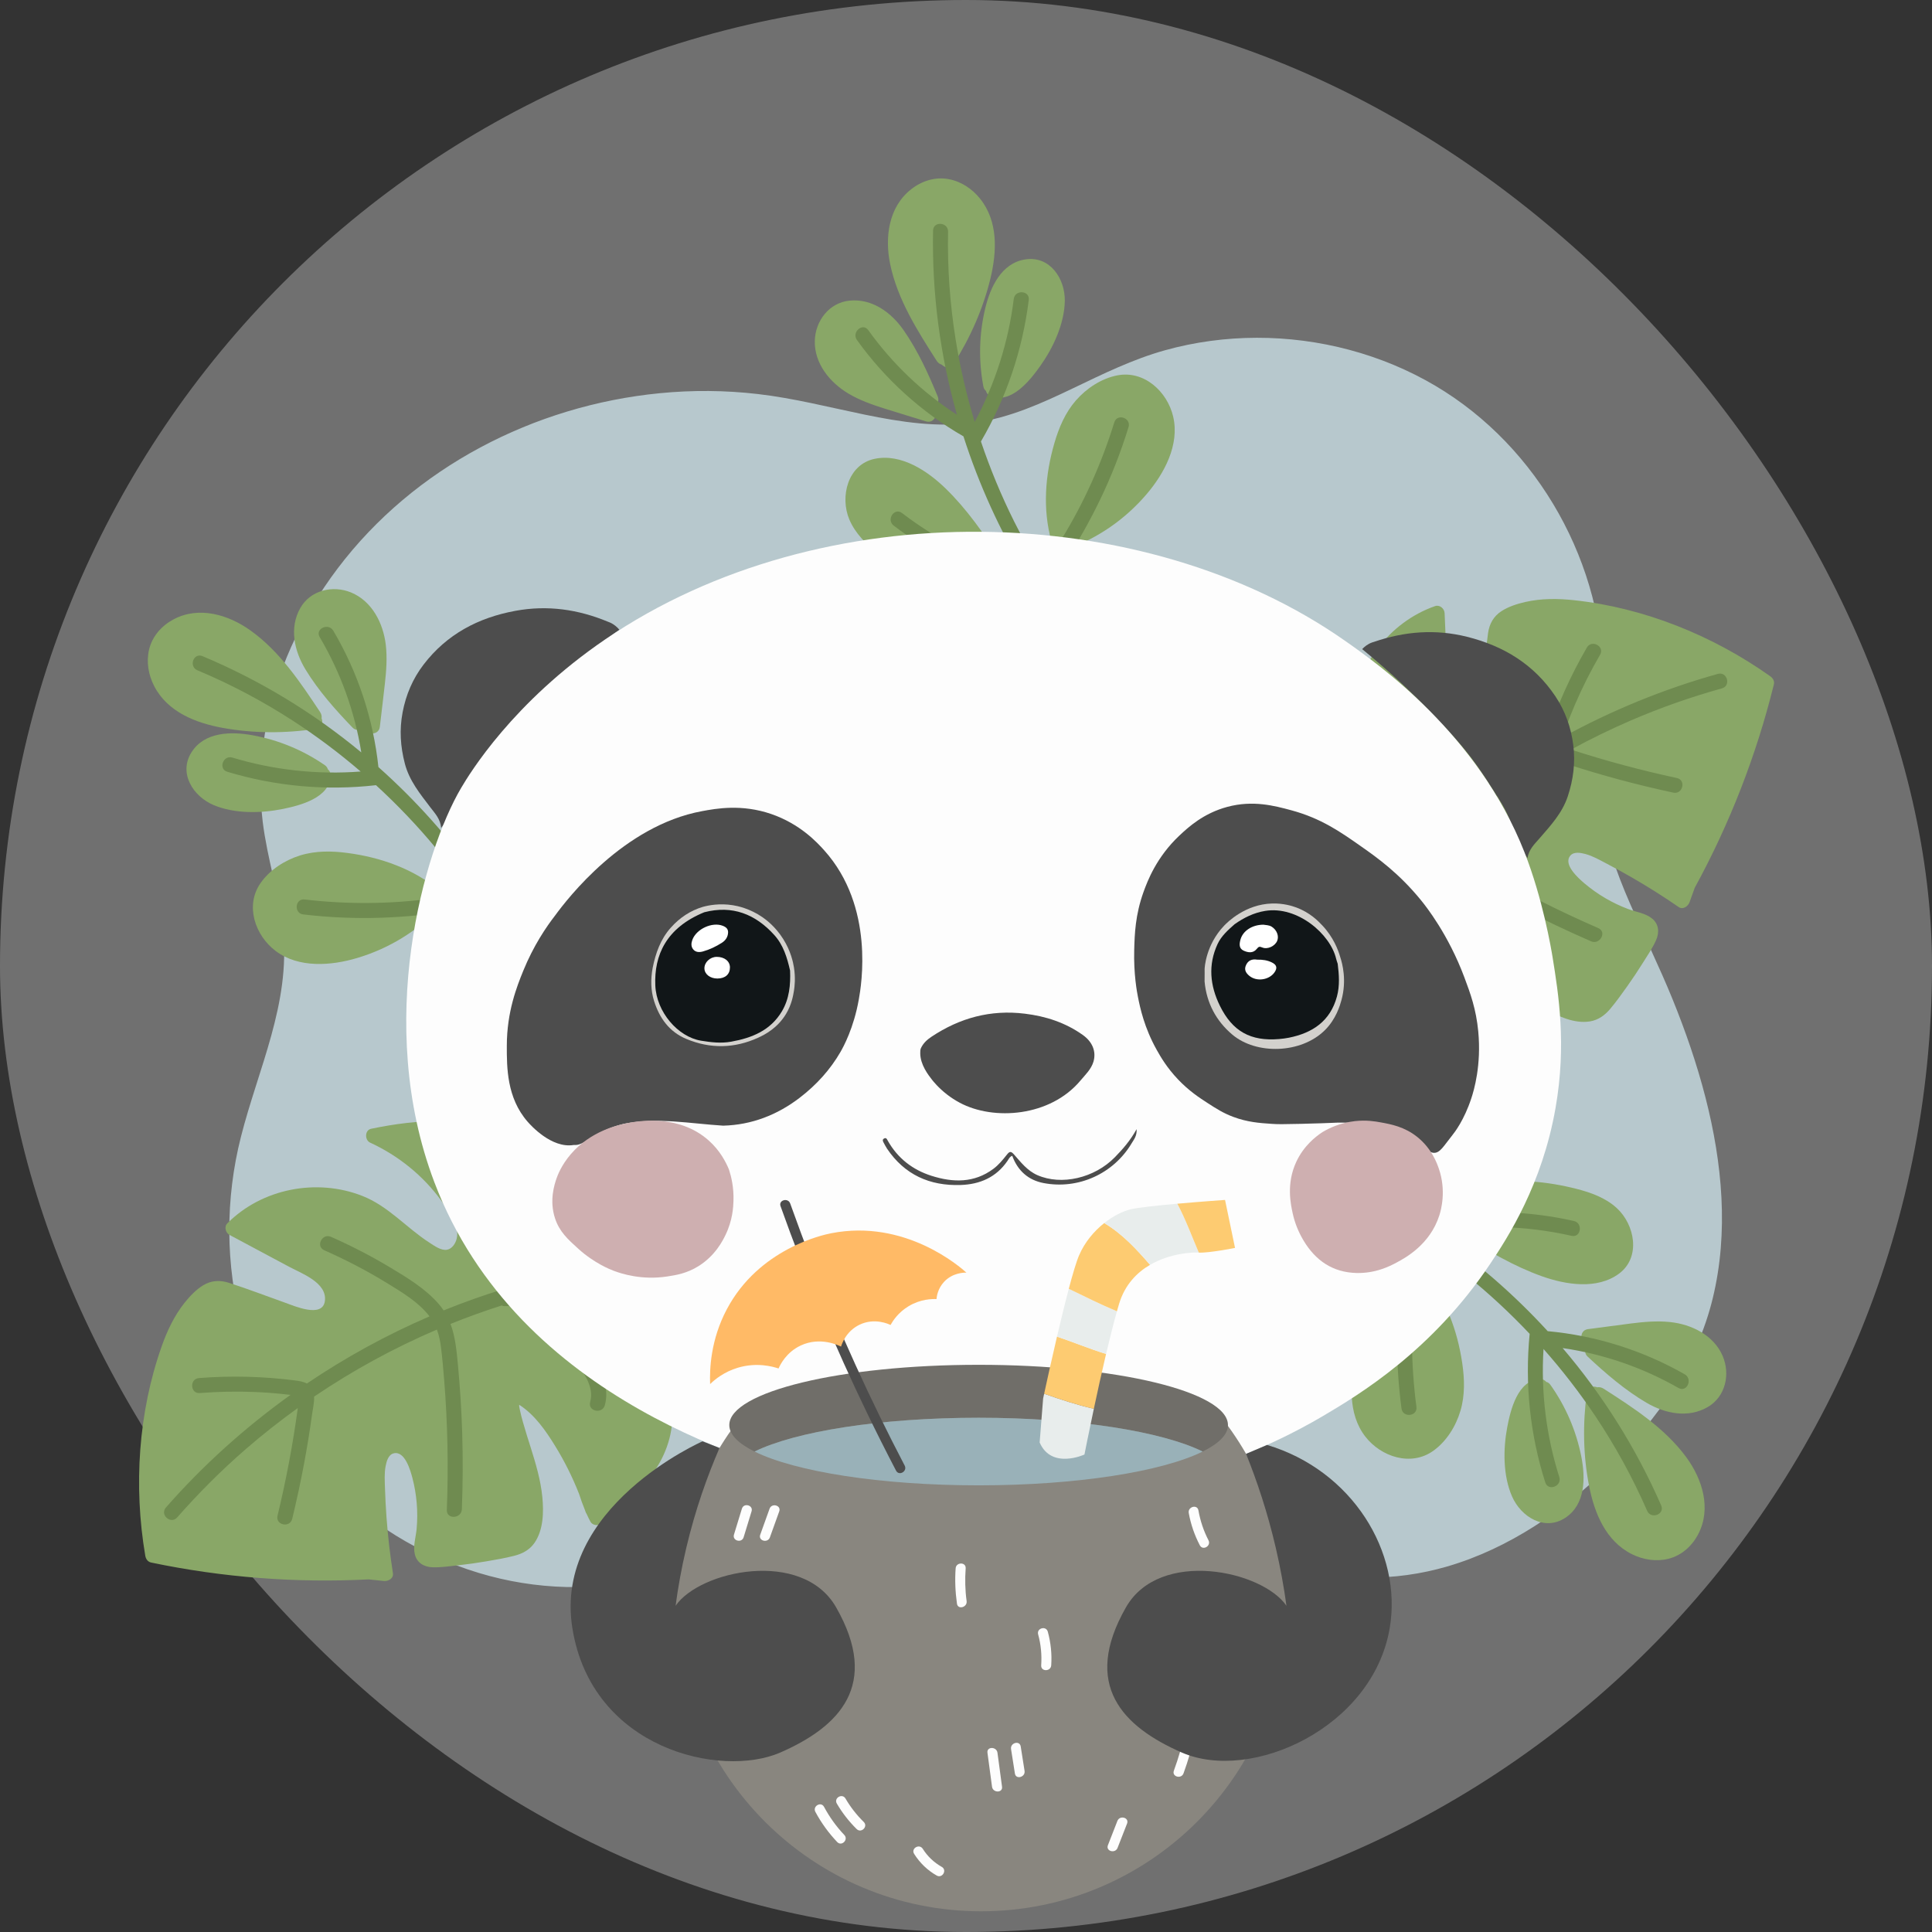 <svg width="100" height="100" viewBox="0 0 100 100" fill="none" xmlns="http://www.w3.org/2000/svg">
<rect x="0" y="0" width="100" height="100" fill="#333333" stroke="none"/>
<g clip-path="url(#clip0_1631_21261)">
<rect opacity="0.5" width="100" height="100" rx="50" fill="#AFAFAF"/>
<g clip-path="url(#clip1_1631_21261)">
<mask id="mask0_1631_21261" style="mask-type:luminance" maskUnits="userSpaceOnUse" x="0" y="4" width="100" height="100">
<path d="M100 4H0V104H100V4Z" fill="white"/>
</mask>
<g mask="url(#mask0_1631_21261)">
<path d="M88.278 56.816C87.832 55.074 87.242 53.37 86.565 51.704C85.892 50.048 85.1 48.445 84.386 46.806C83.634 45.081 82.979 43.272 82.817 41.384C82.647 39.416 82.971 37.453 82.993 35.486C83.062 29.261 79.657 23.139 74.29 19.966C71.512 18.323 68.275 17.479 65.052 17.483C63.451 17.486 61.845 17.699 60.302 18.129C58.635 18.593 57.084 19.357 55.529 20.102C53.919 20.874 52.263 21.624 50.477 21.874C48.562 22.142 46.624 21.847 44.746 21.459C42.91 21.08 41.091 20.611 39.225 20.395C37.538 20.199 35.831 20.187 34.142 20.353C27.651 20.988 21.437 24.183 17.48 29.418C15.584 31.927 14.213 34.882 13.706 37.996C13.462 39.497 13.412 41.027 13.598 42.537C13.833 44.446 14.447 46.287 14.65 48.2C15.045 51.91 13.364 55.322 12.473 58.833C11.654 62.053 11.665 65.45 12.521 68.663C13.348 71.771 14.961 74.662 17.249 76.931C19.483 79.146 22.31 80.77 25.351 81.576C26.824 81.967 28.348 82.161 29.872 82.148C30.112 82.146 30.18 81.876 30.073 81.727C30.134 81.742 30.194 81.759 30.255 81.777C30.234 81.919 30.317 82.078 30.502 82.076C30.699 82.075 30.895 82.072 31.092 82.069C31.315 82.161 31.533 82.263 31.748 82.376C31.985 82.502 32.202 82.236 32.123 82.047C36.256 81.927 40.373 81.475 44.477 80.979C49.115 80.42 53.753 79.805 58.421 79.563C60.958 79.432 63.501 79.414 66.036 79.572C66.031 79.744 66.028 79.915 66.024 80.088C65.806 79.986 65.591 79.877 65.379 79.76C65.087 79.598 64.825 80.046 65.117 80.208C65.409 80.37 65.708 80.517 66.01 80.65C66.003 80.967 65.996 81.283 65.989 81.599C65.981 81.933 66.499 81.933 66.507 81.599C66.513 81.353 66.518 81.108 66.524 80.862C69.183 81.88 72.181 81.876 74.912 81.079C78.132 80.138 80.968 78.174 83.348 75.849C85.81 73.443 87.831 70.582 88.652 67.197C89.483 63.78 89.144 60.191 88.278 56.816Z" fill="#B7C8CD"/>
</g>
<mask id="mask1_1631_21261" style="mask-type:luminance" maskUnits="userSpaceOnUse" x="0" y="4" width="100" height="100">
<path d="M100 4H0V104H100V4Z" fill="white"/>
</mask>
<g mask="url(#mask1_1631_21261)">
<path d="M80.052 55.005C79.962 54.881 79.868 54.762 79.77 54.646C79.751 54.61 79.725 54.576 79.691 54.542C79.668 54.521 79.645 54.498 79.623 54.476C79.428 54.258 79.223 54.052 79.012 53.851C78.384 53.173 77.814 52.443 77.314 51.663C76.802 50.867 76.311 50.002 76.194 49.053C76.271 49.083 76.343 49.144 76.401 49.187C76.582 49.324 76.754 49.474 76.924 49.623C77.257 49.915 77.577 50.22 77.9 50.523C78.549 51.133 79.212 51.74 79.976 52.204C80.647 52.612 81.497 52.998 82.3 52.867C82.732 52.796 83.074 52.544 83.35 52.214C83.666 51.836 83.955 51.432 84.239 51.031C84.517 50.639 84.785 50.238 85.039 49.83C85.276 49.453 85.54 49.066 85.72 48.658C85.897 48.261 85.864 47.826 85.508 47.54C85.168 47.267 84.683 47.205 84.283 47.056C83.456 46.747 82.675 46.288 82.003 45.716C81.703 45.46 80.889 44.744 81.282 44.285C81.465 44.071 81.815 44.138 82.051 44.201C82.432 44.301 82.778 44.502 83.124 44.682C83.996 45.136 84.847 45.626 85.679 46.15C86.087 46.407 86.489 46.674 86.887 46.948C87.115 47.105 87.374 46.907 87.451 46.697C87.542 46.45 87.631 46.201 87.719 45.952C89.529 42.64 90.908 39.096 91.814 35.431C91.859 35.248 91.764 35.099 91.621 34.998C88.654 32.895 85.099 31.456 81.471 31.066C80.63 30.976 79.778 30.97 78.949 31.158C78.527 31.254 78.074 31.399 77.709 31.637C77.3 31.905 77.088 32.296 77.021 32.773C76.88 33.793 76.798 34.824 76.687 35.847C76.633 36.339 76.582 37.958 75.707 37.661C74.808 37.356 74.953 35.965 74.922 35.231C74.872 34.066 74.823 32.902 74.773 31.739C74.764 31.503 74.522 31.287 74.279 31.372C71.879 32.209 70.169 34.514 69.974 37.037C69.862 38.492 70.472 39.818 70.647 41.236C70.683 41.521 70.768 41.962 70.578 42.215C70.417 42.429 70.092 42.464 69.849 42.413C69.163 42.267 68.739 41.428 68.436 40.869C67.664 39.446 67.285 37.834 67.312 36.218C67.318 35.904 66.852 35.683 66.643 35.955C65.139 37.921 63.817 40.227 63.926 42.784C64.022 45.018 65.255 47.167 67.497 47.802C68.12 47.979 68.784 48.02 69.418 47.906C69.342 47.993 69.267 48.081 69.191 48.169C67.712 49.903 66.41 51.788 65.323 53.792C65.085 54.231 65.768 54.605 66.007 54.163C67.228 51.912 68.723 49.822 70.441 47.931C69.779 49.602 69.857 51.584 70.511 53.235C70.971 54.396 71.706 55.448 72.751 56.149C73.757 56.824 74.99 57.027 76.177 56.862C77.499 56.679 78.732 56.133 79.916 55.539C80.092 55.45 80.17 55.166 80.052 55.005Z" fill="#89A767"/>
</g>
<mask id="mask2_1631_21261" style="mask-type:luminance" maskUnits="userSpaceOnUse" x="0" y="4" width="100" height="100">
<path d="M100 4H0V104H100V4Z" fill="white"/>
</mask>
<g mask="url(#mask2_1631_21261)">
<path d="M82.727 48.038C80.668 47.144 78.663 46.13 76.726 44.998C76.244 44.716 75.763 44.431 75.293 44.129C75.016 43.952 74.757 43.758 74.536 43.527C76.357 41.935 78.33 40.52 80.421 39.304C80.683 39.446 81.005 39.515 81.272 39.601C82.102 39.868 82.938 40.115 83.781 40.343C84.718 40.596 85.662 40.823 86.612 41.027C87.1 41.131 87.287 40.376 86.795 40.27C84.946 39.874 83.118 39.383 81.319 38.799C82.329 38.248 83.364 37.743 84.421 37.287C85.95 36.627 87.525 36.077 89.128 35.629C89.611 35.494 89.399 34.745 88.916 34.88C86.116 35.662 83.413 36.771 80.867 38.165C80.91 38.038 80.957 37.913 81.001 37.787C81.162 37.337 81.337 36.893 81.526 36.454C81.905 35.574 82.338 34.718 82.82 33.889C83.071 33.456 82.387 33.084 82.136 33.517C81.301 34.956 80.615 36.479 80.089 38.056C80.022 38.258 79.96 38.468 79.971 38.67C77.884 39.887 75.911 41.298 74.085 42.884C73.667 42.064 73.581 41.08 73.489 40.181C73.364 38.955 73.324 37.721 73.364 36.489C73.38 35.988 72.603 36.005 72.586 36.504C72.55 37.64 72.58 38.778 72.684 39.909C72.781 40.972 72.882 42.088 73.318 43.074C73.37 43.192 73.429 43.304 73.492 43.41C73.451 43.447 73.41 43.483 73.37 43.52C72.622 44.204 71.902 44.919 71.211 45.661C70.2 45.792 69.128 45.62 68.278 45.036C67.408 44.44 66.88 43.405 66.979 42.35C66.999 42.139 66.776 41.967 66.583 41.969C66.353 41.971 66.221 42.157 66.201 42.365C66.077 43.674 66.791 44.935 67.843 45.676C68.615 46.221 69.544 46.458 70.478 46.472C70.267 46.712 70.058 46.955 69.852 47.201C69.533 47.584 70.091 48.126 70.412 47.741C70.6 47.517 70.791 47.295 70.983 47.075C70.999 47.286 71.035 47.497 71.082 47.703C71.253 48.454 71.501 49.194 71.774 49.913C72.234 51.121 72.837 52.787 74.289 53.055C74.779 53.145 74.966 52.39 74.472 52.299C73.921 52.197 73.551 51.791 73.269 51.331C72.94 50.795 72.708 50.197 72.488 49.61C72.256 48.99 72.053 48.359 71.886 47.718C71.755 47.218 71.637 46.656 71.906 46.182C71.941 46.121 71.956 46.06 71.957 46.002C72.602 45.321 73.271 44.663 73.964 44.032C74.455 44.546 75.08 44.92 75.713 45.302C76.716 45.906 77.738 46.479 78.778 47.02C79.949 47.629 81.142 48.196 82.353 48.722C82.811 48.92 83.188 48.238 82.727 48.038Z" fill="#6F8B50"/>
</g>
<mask id="mask3_1631_21261" style="mask-type:luminance" maskUnits="userSpaceOnUse" x="0" y="4" width="100" height="100">
<path d="M100 4H0V104H100V4Z" fill="white"/>
</mask>
<g mask="url(#mask3_1631_21261)">
<path d="M82.135 72.089C81.917 73.689 81.941 75.334 82.252 76.92C82.528 78.322 83.116 79.767 84.464 80.442C85.045 80.733 85.723 80.841 86.358 80.682C87.045 80.51 87.584 80.019 87.905 79.398C88.591 78.071 88.111 76.551 87.276 75.418C86.167 73.913 84.558 72.878 83.008 71.881C82.904 71.814 82.784 71.784 82.673 71.806C82.46 71.718 82.176 71.795 82.135 72.089Z" fill="#89A767"/>
</g>
<mask id="mask4_1631_21261" style="mask-type:luminance" maskUnits="userSpaceOnUse" x="0" y="4" width="100" height="100">
<path d="M100 4H0V104H100V4Z" fill="white"/>
</mask>
<g mask="url(#mask4_1631_21261)">
<path d="M82.175 70.217C83.111 71.091 84.116 71.958 85.224 72.607C86.189 73.172 87.38 73.416 88.393 72.828C89.315 72.292 89.571 71.127 89.163 70.18C88.698 69.104 87.55 68.543 86.433 68.428C85.763 68.359 85.09 68.418 84.425 68.502C83.678 68.597 82.933 68.699 82.187 68.797C81.699 68.862 81.77 69.612 82.248 69.573C82.052 69.7 81.952 70.007 82.175 70.217Z" fill="#89A767"/>
</g>
<mask id="mask5_1631_21261" style="mask-type:luminance" maskUnits="userSpaceOnUse" x="0" y="4" width="100" height="100">
<path d="M100 4H0V104H100V4Z" fill="white"/>
</mask>
<g mask="url(#mask5_1631_21261)">
<path d="M79.797 66.055C81.029 66.497 82.666 66.766 83.802 65.922C84.944 65.075 84.62 63.384 83.678 62.524C83.1 61.997 82.344 61.725 81.599 61.535C80.839 61.342 80.055 61.206 79.272 61.156C77.652 61.052 75.942 61.361 74.685 62.455C74.491 62.624 74.462 62.891 74.663 63.072C74.945 63.327 75.227 63.581 75.509 63.836C75.588 63.907 75.674 63.936 75.754 63.935C77.023 64.759 78.373 65.545 79.797 66.055Z" fill="#89A767"/>
</g>
<mask id="mask6_1631_21261" style="mask-type:luminance" maskUnits="userSpaceOnUse" x="0" y="4" width="100" height="100">
<path d="M100 4H0V104H100V4Z" fill="white"/>
</mask>
<g mask="url(#mask6_1631_21261)">
<path d="M74.192 75.09C74.874 74.6 75.357 73.819 75.593 73.022C75.831 72.221 75.806 71.375 75.685 70.554C75.434 68.854 74.817 67.174 73.692 65.855C73.576 65.719 73.421 65.69 73.284 65.725C73.123 65.642 72.939 65.7 72.809 65.826C71.585 67.008 70.705 68.505 70.243 70.142C69.86 71.496 69.753 73.175 70.666 74.354C71.483 75.41 73.038 75.921 74.192 75.09Z" fill="#89A767"/>
</g>
<mask id="mask7_1631_21261" style="mask-type:luminance" maskUnits="userSpaceOnUse" x="0" y="4" width="100" height="100">
<path d="M100 4H0V104H100V4Z" fill="white"/>
</mask>
<g mask="url(#mask7_1631_21261)">
<path d="M79.712 71.383C78.557 71.424 78.184 72.976 78.014 73.873C77.799 75.013 77.791 76.376 78.264 77.457C78.725 78.511 79.939 79.271 81.019 78.562C82.071 77.871 82.066 76.49 81.848 75.391C81.584 74.052 81.038 72.787 80.246 71.675C80.186 71.591 80.111 71.543 80.032 71.525C79.962 71.437 79.854 71.378 79.712 71.383Z" fill="#89A767"/>
</g>
<mask id="mask8_1631_21261" style="mask-type:luminance" maskUnits="userSpaceOnUse" x="0" y="4" width="100" height="100">
<path d="M100 4H0V104H100V4Z" fill="white"/>
</mask>
<g mask="url(#mask8_1631_21261)">
<path d="M80.709 76.451C80.03 74.313 79.754 72.06 79.892 69.823C80.862 70.92 81.76 72.079 82.575 73.298C83.612 74.85 84.51 76.489 85.256 78.199C85.456 78.657 86.184 78.382 85.983 77.922C84.696 74.973 82.97 72.223 80.882 69.776C82.99 70.083 85.022 70.781 86.881 71.843C87.316 72.09 87.632 71.379 87.2 71.133C85.029 69.894 82.597 69.13 80.109 68.901C78.343 66.973 76.361 65.257 74.202 63.786C74.308 63.771 74.414 63.76 74.509 63.745C75.568 63.575 76.642 63.498 77.715 63.518C78.935 63.541 80.153 63.697 81.343 63.966C81.831 64.076 81.949 63.306 81.461 63.197C79.19 62.686 76.817 62.6 74.516 62.957C74.145 63.015 73.722 63.059 73.392 63.252C73.195 63.126 72.998 63.001 72.798 62.88C71.165 61.883 69.446 61.035 67.662 60.345C67.197 60.166 66.875 60.874 67.343 61.055C69.282 61.804 71.142 62.744 72.895 63.854C72.713 64.291 72.68 64.824 72.612 65.268C72.432 66.456 72.337 67.653 72.313 68.853C72.286 70.206 72.365 71.56 72.541 72.901C72.606 73.397 73.38 73.317 73.314 72.819C73.024 70.614 73.005 68.381 73.273 66.173C73.339 65.632 73.421 65.094 73.52 64.558C73.534 64.477 73.548 64.384 73.569 64.293C74.369 64.828 75.146 65.399 75.896 66.003C77.057 66.94 78.152 67.956 79.175 69.039C78.919 71.629 79.193 74.246 79.982 76.727C80.134 77.205 80.86 76.927 80.709 76.451Z" fill="#6F8B50"/>
</g>
<mask id="mask9_1631_21261" style="mask-type:luminance" maskUnits="userSpaceOnUse" x="0" y="4" width="100" height="100">
<path d="M100 4H0V104H100V4Z" fill="white"/>
</mask>
<g mask="url(#mask9_1631_21261)">
<path d="M49.357 18.843C50.222 17.48 50.888 15.974 51.267 14.404C51.601 13.015 51.67 11.456 50.727 10.281C50.32 9.773 49.749 9.392 49.105 9.272C48.41 9.141 47.714 9.363 47.164 9.794C45.987 10.713 45.789 12.295 46.075 13.673C46.455 15.503 47.485 17.116 48.477 18.668C48.544 18.773 48.64 18.85 48.75 18.877C48.906 19.045 49.197 19.093 49.357 18.843Z" fill="#89A767"/>
</g>
<mask id="mask10_1631_21261" style="mask-type:luminance" maskUnits="userSpaceOnUse" x="0" y="4" width="100" height="100">
<path d="M100 4H0V104H100V4Z" fill="white"/>
</mask>
<g mask="url(#mask10_1631_21261)">
<path d="M48.538 20.527C48.053 19.343 47.502 18.136 46.766 17.084C46.125 16.167 45.144 15.448 43.978 15.56C42.916 15.662 42.197 16.614 42.174 17.645C42.147 18.817 42.956 19.805 43.923 20.377C44.502 20.719 45.139 20.945 45.779 21.146C46.497 21.372 47.217 21.59 47.936 21.812C48.406 21.958 48.656 21.246 48.204 21.082C48.434 21.049 48.654 20.811 48.538 20.527Z" fill="#89A767"/>
</g>
<mask id="mask11_1631_21261" style="mask-type:luminance" maskUnits="userSpaceOnUse" x="0" y="4" width="100" height="100">
<path d="M100 4H0V104H100V4Z" fill="white"/>
</mask>
<g mask="url(#mask11_1631_21261)">
<path d="M48.963 25.302C48.028 24.387 46.652 23.458 45.267 23.75C43.876 24.044 43.465 25.716 43.962 26.89C44.267 27.61 44.841 28.173 45.439 28.657C46.048 29.149 46.705 29.6 47.395 29.972C48.824 30.743 50.508 31.176 52.107 30.706C52.353 30.634 52.491 30.402 52.384 30.155C52.234 29.806 52.084 29.457 51.933 29.108C51.891 29.01 51.826 28.949 51.752 28.916C50.943 27.638 50.045 26.36 48.963 25.302Z" fill="#89A767"/>
</g>
<mask id="mask12_1631_21261" style="mask-type:luminance" maskUnits="userSpaceOnUse" x="0" y="4" width="100" height="100">
<path d="M100 4H0V104H100V4Z" fill="white"/>
</mask>
<g mask="url(#mask12_1631_21261)">
<path d="M57.827 19.43C57.002 19.592 56.238 20.1 55.69 20.725C55.139 21.354 54.809 22.133 54.577 22.929C54.096 24.579 53.955 26.363 54.427 28.032C54.475 28.203 54.604 28.294 54.744 28.32C54.855 28.462 55.046 28.487 55.217 28.427C56.823 27.863 58.247 26.87 59.35 25.576C60.263 24.505 61.062 23.024 60.725 21.571C60.423 20.27 59.222 19.157 57.827 19.43Z" fill="#89A767"/>
</g>
<mask id="mask13_1631_21261" style="mask-type:luminance" maskUnits="userSpaceOnUse" x="0" y="4" width="100" height="100">
<path d="M100 4H0V104H100V4Z" fill="white"/>
</mask>
<g mask="url(#mask13_1631_21261)">
<path d="M51.264 20.496C52.33 20.941 53.318 19.686 53.845 18.941C54.516 17.996 55.092 16.76 55.114 15.581C55.135 14.43 54.349 13.233 53.073 13.426C51.827 13.615 51.257 14.872 50.995 15.962C50.677 17.288 50.644 18.667 50.9 20.007C50.92 20.108 50.968 20.183 51.032 20.232C51.058 20.343 51.132 20.441 51.264 20.496Z" fill="#89A767"/>
</g>
<mask id="mask14_1631_21261" style="mask-type:luminance" maskUnits="userSpaceOnUse" x="0" y="4" width="100" height="100">
<path d="M100 4H0V104H100V4Z" fill="white"/>
</mask>
<g mask="url(#mask14_1631_21261)">
<path d="M52.472 15.474C52.198 17.699 51.508 19.863 50.449 21.838C50.025 20.437 49.693 19.008 49.462 17.561C49.167 15.718 49.035 13.855 49.071 11.989C49.08 11.489 48.304 11.435 48.295 11.936C48.233 15.153 48.654 18.373 49.531 21.468C47.743 20.31 46.187 18.826 44.941 17.087C44.65 16.68 44.066 17.195 44.355 17.598C45.811 19.63 47.702 21.339 49.868 22.586C50.668 25.075 51.752 27.462 53.102 29.699C52.999 29.669 52.898 29.634 52.805 29.608C51.772 29.321 50.763 28.942 49.797 28.477C48.697 27.946 47.657 27.296 46.687 26.555C46.289 26.252 45.86 26.902 46.258 27.205C48.109 28.617 50.228 29.685 52.469 30.321C52.831 30.423 53.233 30.56 53.614 30.522C53.74 30.718 53.868 30.914 53.998 31.108C55.066 32.695 56.275 34.185 57.608 35.556C57.956 35.913 58.544 35.404 58.194 35.044C56.744 33.553 55.446 31.923 54.316 30.183C54.663 29.862 54.916 29.391 55.163 29.016C55.822 28.012 56.408 26.964 56.931 25.883C57.52 24.664 58.014 23.402 58.413 22.108C58.56 21.631 57.824 21.381 57.676 21.861C57.019 23.986 56.104 26.023 54.939 27.918C54.654 28.381 54.355 28.837 54.041 29.282C53.993 29.349 53.943 29.428 53.886 29.503C53.382 28.683 52.915 27.84 52.485 26.977C51.82 25.642 51.249 24.262 50.773 22.851C52.086 20.603 52.929 18.111 53.248 15.527C53.31 15.029 52.534 14.979 52.472 15.474Z" fill="#6F8B50"/>
</g>
<mask id="mask15_1631_21261" style="mask-type:luminance" maskUnits="userSpaceOnUse" x="0" y="4" width="100" height="100">
<path d="M100 4H0V104H100V4Z" fill="white"/>
</mask>
<g mask="url(#mask15_1631_21261)">
<path d="M30.564 78.767C30.492 78.633 30.426 78.496 30.363 78.358C30.339 78.325 30.318 78.286 30.304 78.241C30.294 78.211 30.283 78.181 30.273 78.151C30.161 77.882 30.064 77.608 29.975 77.33C29.636 76.47 29.226 75.641 28.739 74.851C28.243 74.044 27.677 73.227 26.873 72.71C26.867 72.792 26.889 72.884 26.904 72.955C26.947 73.177 27.009 73.397 27.069 73.615C27.188 74.042 27.324 74.463 27.457 74.885C27.725 75.734 27.984 76.595 28.071 77.485C28.148 78.266 28.127 79.199 27.66 79.866C27.409 80.224 27.035 80.423 26.617 80.528C26.14 80.649 25.65 80.734 25.166 80.816C24.692 80.897 24.215 80.964 23.737 81.017C23.294 81.066 22.832 81.136 22.386 81.122C21.951 81.109 21.574 80.891 21.47 80.446C21.371 80.021 21.526 79.558 21.565 79.132C21.645 78.253 21.57 77.35 21.346 76.497C21.246 76.115 20.954 75.072 20.37 75.226C20.097 75.298 20.007 75.643 19.96 75.883C19.886 76.269 19.916 76.668 19.928 77.059C19.959 78.04 20.031 79.021 20.143 79.996C20.199 80.476 20.264 80.955 20.338 81.432C20.381 81.705 20.091 81.853 19.868 81.831C19.606 81.806 19.343 81.778 19.081 81.749C15.311 81.943 11.52 81.65 7.825 80.877C7.64 80.838 7.547 80.688 7.518 80.516C6.91 76.93 7.155 73.103 8.376 69.665C8.658 68.868 9.023 68.097 9.552 67.433C9.822 67.094 10.149 66.748 10.522 66.523C10.94 66.271 11.384 66.249 11.843 66.396C12.823 66.711 13.788 67.084 14.758 67.428C15.224 67.593 16.705 68.249 16.817 67.331C16.933 66.389 15.616 65.916 14.968 65.569C13.941 65.02 12.913 64.471 11.886 63.922C11.677 63.81 11.587 63.499 11.769 63.317C13.564 61.517 16.383 60.976 18.741 61.895C20.101 62.425 21.03 63.549 22.233 64.323C22.475 64.478 22.835 64.746 23.144 64.685C23.407 64.634 23.58 64.355 23.638 64.115C23.805 63.433 23.233 62.687 22.86 62.171C21.912 60.858 20.625 59.818 19.157 59.142C18.871 59.011 18.874 58.495 19.21 58.425C21.634 57.922 24.285 57.731 26.542 58.938C28.514 59.993 29.916 62.035 29.515 64.331C29.404 64.969 29.153 65.586 28.776 66.108C28.887 66.077 29 66.046 29.111 66.017C31.315 65.435 33.579 65.08 35.855 64.97C36.354 64.946 36.395 65.722 35.893 65.746C33.335 65.87 30.804 66.312 28.354 67.039C30.146 67.167 31.899 68.097 33.103 69.403C33.95 70.32 34.579 71.438 34.758 72.685C34.93 73.884 34.578 75.083 33.915 76.081C33.176 77.193 32.151 78.067 31.102 78.875C30.948 78.995 30.659 78.943 30.564 78.767Z" fill="#89A767"/>
</g>
<mask id="mask16_1631_21261" style="mask-type:luminance" maskUnits="userSpaceOnUse" x="0" y="4" width="100" height="100">
<path d="M100 4H0V104H100V4Z" fill="white"/>
</mask>
<g mask="url(#mask16_1631_21261)">
<path d="M23.128 78.156C23.215 75.914 23.171 73.666 22.99 71.429C22.945 70.872 22.897 70.315 22.829 69.761C22.789 69.435 22.727 69.118 22.614 68.818C20.391 69.769 18.259 70.933 16.257 72.29C16.272 72.588 16.194 72.907 16.156 73.184C16.037 74.048 15.897 74.91 15.737 75.767C15.558 76.722 15.354 77.67 15.125 78.615C15.007 79.1 14.246 78.94 14.365 78.451C14.809 76.614 15.161 74.753 15.414 72.879C14.48 73.55 13.575 74.264 12.706 75.019C11.448 76.111 10.27 77.291 9.171 78.542C8.839 78.919 8.257 78.403 8.588 78.027C10.507 75.843 12.678 73.888 15.039 72.198C14.906 72.183 14.772 72.17 14.64 72.156C14.165 72.105 13.689 72.07 13.212 72.051C12.254 72.01 11.295 72.03 10.339 72.104C9.841 72.143 9.802 71.366 10.301 71.328C11.96 71.199 13.629 71.241 15.279 71.452C15.489 71.478 15.707 71.514 15.883 71.612C17.884 70.259 20.012 69.092 22.232 68.135C21.674 67.403 20.825 66.899 20.055 66.426C19.004 65.781 17.91 65.21 16.782 64.712C16.323 64.51 16.676 63.816 17.133 64.018C18.173 64.477 19.184 64.998 20.159 65.582C21.075 66.131 22.037 66.705 22.736 67.527C22.82 67.625 22.895 67.726 22.963 67.829C23.014 67.808 23.064 67.787 23.114 67.766C24.055 67.388 25.012 67.05 25.98 66.75C26.537 65.895 26.847 64.854 26.69 63.836C26.529 62.794 25.826 61.869 24.833 61.502C24.634 61.428 24.576 61.153 24.661 60.979C24.762 60.773 24.988 60.735 25.183 60.807C26.416 61.263 27.242 62.452 27.455 63.722C27.611 64.655 27.422 65.595 27.028 66.442C27.336 66.355 27.646 66.272 27.956 66.194C28.439 66.073 28.686 66.811 28.2 66.933C27.916 67.004 27.634 67.08 27.352 67.158C27.535 67.264 27.71 67.388 27.876 67.52C28.479 67.999 29.037 68.544 29.567 69.102C30.456 70.041 31.696 71.306 31.307 72.731C31.176 73.212 30.415 73.053 30.547 72.568C30.694 72.027 30.489 71.519 30.197 71.064C29.857 70.535 29.418 70.067 28.984 69.614C28.526 69.137 28.045 68.68 27.541 68.251C27.146 67.917 26.692 67.567 26.147 67.604C26.077 67.609 26.015 67.596 25.963 67.572C25.07 67.858 24.187 68.175 23.318 68.526C23.568 69.191 23.634 69.917 23.703 70.652C23.813 71.819 23.886 72.988 23.923 74.159C23.964 75.478 23.957 76.799 23.906 78.118C23.885 78.614 23.108 78.657 23.128 78.156Z" fill="#6F8B50"/>
</g>
<mask id="mask17_1631_21261" style="mask-type:luminance" maskUnits="userSpaceOnUse" x="0" y="4" width="100" height="100">
<path d="M100 4H0V104H100V4Z" fill="white"/>
</mask>
<g mask="url(#mask17_1631_21261)">
<path d="M16.369 37.723C14.773 37.965 13.127 37.965 11.536 37.677C10.132 37.422 8.677 36.855 7.983 35.517C7.683 34.94 7.566 34.263 7.715 33.627C7.877 32.937 8.361 32.391 8.977 32.061C10.294 31.356 11.821 31.814 12.965 32.633C14.486 33.719 15.545 35.315 16.564 36.848C16.633 36.952 16.665 37.071 16.645 37.183C16.736 37.392 16.662 37.679 16.369 37.723Z" fill="#89A767"/>
</g>
<mask id="mask18_1631_21261" style="mask-type:luminance" maskUnits="userSpaceOnUse" x="0" y="4" width="100" height="100">
<path d="M100 4H0V104H100V4Z" fill="white"/>
</mask>
<g mask="url(#mask18_1631_21261)">
<path d="M18.242 37.655C17.354 36.733 16.473 35.741 15.807 34.643C15.228 33.686 14.967 32.498 15.54 31.477C16.062 30.547 17.224 30.274 18.175 30.668C19.258 31.117 19.835 32.256 19.968 33.373C20.047 34.041 19.996 34.715 19.922 35.381C19.839 36.129 19.747 36.876 19.66 37.623C19.603 38.112 18.851 38.052 18.884 37.574C18.76 37.771 18.454 37.876 18.242 37.655Z" fill="#89A767"/>
</g>
<mask id="mask19_1631_21261" style="mask-type:luminance" maskUnits="userSpaceOnUse" x="0" y="4" width="100" height="100">
<path d="M100 4H0V104H100V4Z" fill="white"/>
</mask>
<g mask="url(#mask19_1631_21261)">
<path d="M22.436 39.973C21.977 38.748 21.684 37.115 22.511 35.966C23.341 34.812 25.037 35.111 25.91 36.04C26.445 36.61 26.729 37.362 26.929 38.104C27.133 38.861 27.28 39.643 27.342 40.426C27.47 42.044 27.186 43.759 26.11 45.032C25.945 45.228 25.677 45.259 25.494 45.062C25.235 44.784 24.977 44.506 24.718 44.227C24.646 44.149 24.615 44.065 24.616 43.984C23.774 42.728 22.968 41.389 22.436 39.973Z" fill="#89A767"/>
</g>
<mask id="mask20_1631_21261" style="mask-type:luminance" maskUnits="userSpaceOnUse" x="0" y="4" width="100" height="100">
<path d="M100 4H0V104H100V4Z" fill="white"/>
</mask>
<g mask="url(#mask20_1631_21261)">
<path d="M13.485 45.709C13.965 45.02 14.739 44.526 15.531 44.278C16.329 44.029 17.176 44.041 17.997 44.151C19.701 44.377 21.39 44.969 22.725 46.075C22.862 46.188 22.894 46.343 22.861 46.48C22.946 46.64 22.891 46.825 22.768 46.956C21.603 48.198 20.119 49.099 18.49 49.585C17.141 49.988 15.464 50.12 14.271 49.225C13.204 48.423 12.671 46.875 13.485 45.709Z" fill="#89A767"/>
</g>
<mask id="mask21_1631_21261" style="mask-type:luminance" maskUnits="userSpaceOnUse" x="0" y="4" width="100" height="100">
<path d="M100 4H0V104H100V4Z" fill="white"/>
</mask>
<g mask="url(#mask21_1631_21261)">
<path d="M17.112 40.136C17.088 41.292 15.541 41.688 14.648 41.87C13.511 42.101 12.148 42.129 11.061 41.672C10 41.226 9.222 40.024 9.915 38.934C10.591 37.87 11.972 37.856 13.075 38.057C14.417 38.302 15.691 38.829 16.813 39.605C16.898 39.664 16.947 39.738 16.967 39.816C17.054 39.886 17.115 39.994 17.112 40.136Z" fill="#89A767"/>
</g>
<mask id="mask22_1631_21261" style="mask-type:luminance" maskUnits="userSpaceOnUse" x="0" y="4" width="100" height="100">
<path d="M100 4H0V104H100V4Z" fill="white"/>
</mask>
<g mask="url(#mask22_1631_21261)">
<path d="M12.03 39.213C14.176 39.861 16.434 40.104 18.668 39.934C17.558 38.98 16.385 38.099 15.155 37.302C13.588 36.287 11.937 35.414 10.216 34.693C9.755 34.499 10.018 33.768 10.481 33.962C13.449 35.206 16.224 36.891 18.701 38.944C18.363 36.841 17.635 34.818 16.547 32.976C16.293 32.545 17 32.219 17.252 32.647C18.523 34.799 19.322 37.219 19.587 39.704C21.541 41.442 23.285 43.399 24.787 45.536C24.801 45.43 24.81 45.324 24.824 45.23C24.979 44.168 25.04 43.093 25.004 42.021C24.963 40.801 24.788 39.586 24.503 38.4C24.386 37.914 25.154 37.784 25.27 38.27C25.814 40.535 25.935 42.905 25.611 45.212C25.559 45.584 25.521 46.007 25.333 46.34C25.461 46.535 25.589 46.731 25.713 46.929C26.734 48.546 27.608 50.254 28.323 52.028C28.509 52.49 27.805 52.822 27.618 52.356C26.84 50.428 25.873 48.582 24.738 46.845C24.304 47.034 23.771 47.075 23.328 47.149C22.143 47.346 20.947 47.459 19.748 47.501C18.395 47.547 17.041 47.489 15.696 47.331C15.2 47.274 15.268 46.498 15.767 46.557C17.976 46.815 20.209 46.801 22.413 46.5C22.953 46.427 23.49 46.337 24.023 46.23C24.105 46.214 24.197 46.2 24.288 46.177C23.742 45.385 23.16 44.617 22.544 43.876C21.591 42.728 20.559 41.648 19.461 40.641C16.874 40.936 14.254 40.699 11.762 39.946C11.284 39.798 11.551 39.068 12.03 39.213Z" fill="#6F8B50"/>
</g>
<mask id="mask23_1631_21261" style="mask-type:luminance" maskUnits="userSpaceOnUse" x="0" y="4" width="100" height="100">
<path d="M100 4H0V104H100V4Z" fill="white"/>
</mask>
<g mask="url(#mask23_1631_21261)">
<path d="M28.241 35.695C27.144 36.703 26.296 37.49 25.367 38.722C24.489 39.887 24.05 40.47 23.802 41.108C23.737 41.278 23.49 41.949 22.947 42.702C22.901 42.766 22.862 42.817 22.836 42.851C22.792 42.383 22.51 42.098 22.279 41.793C21.745 41.09 21.185 40.41 20.955 39.524C20.725 38.642 20.668 37.77 20.839 36.869C21.012 35.954 21.367 35.127 21.925 34.398C23.127 32.829 24.75 31.971 26.679 31.616C28.342 31.31 29.927 31.541 31.471 32.182C31.488 32.19 31.523 32.2 31.566 32.219C31.786 32.314 31.945 32.46 32.059 32.596C30.456 33.743 29.184 34.828 28.241 35.695Z" fill="#4D4D4D"/>
</g>
<mask id="mask24_1631_21261" style="mask-type:luminance" maskUnits="userSpaceOnUse" x="0" y="4" width="100" height="100">
<path d="M100 4H0V104H100V4Z" fill="white"/>
</mask>
<g mask="url(#mask24_1631_21261)">
<path d="M74.12 36.931C75.151 38.007 75.948 38.847 76.796 40.135C77.599 41.354 77.999 41.963 78.207 42.616C78.262 42.789 78.465 43.475 78.96 44.261C79.001 44.327 79.037 44.381 79.061 44.417C79.135 43.952 79.434 43.686 79.683 43.396C80.261 42.728 80.862 42.086 81.149 41.215C81.434 40.35 81.546 39.483 81.433 38.572C81.317 37.649 81.016 36.802 80.505 36.038C79.405 34.396 77.839 33.438 75.938 32.961C74.297 32.55 72.701 32.679 71.12 33.222C71.101 33.228 71.066 33.236 71.022 33.252C70.797 33.333 70.628 33.468 70.506 33.598C72.034 34.844 73.234 36.006 74.12 36.931Z" fill="#4D4D4D"/>
</g>
<mask id="mask25_1631_21261" style="mask-type:luminance" maskUnits="userSpaceOnUse" x="0" y="4" width="100" height="100">
<path d="M100 4H0V104H100V4Z" fill="white"/>
</mask>
<g mask="url(#mask25_1631_21261)">
<path d="M31.332 33.09C42.538 25.45 59.2 25.867 69.605 33.158C71.325 34.364 76.492 37.985 78.901 44.097C79.858 46.525 80.293 49.126 80.364 49.562C80.668 51.45 81.09 54.06 80.517 57.336C79.822 61.315 78.051 64.041 77.131 65.418C74.129 69.912 70.364 72.182 68.457 73.305C56.802 80.163 43.671 76.975 43.032 76.81C39.608 75.926 26.817 72.624 22.48 61.185C19.355 52.942 21.961 44.012 23.866 40.787C24.308 40.038 26.534 36.361 31.332 33.09Z" fill="#FDFDFD"/>
</g>
<mask id="mask26_1631_21261" style="mask-type:luminance" maskUnits="userSpaceOnUse" x="0" y="4" width="100" height="100">
<path d="M100 4H0V104H100V4Z" fill="white"/>
</mask>
<g mask="url(#mask26_1631_21261)">
<path d="M36.337 41.985C37.07 41.849 38.387 41.606 39.922 42.134C41.414 42.648 42.3 43.61 42.663 44.015C45.291 46.94 44.574 51.04 44.455 51.713C44.192 53.217 43.649 54.194 43.502 54.45C42.977 55.359 42.268 56.149 41.382 56.827C40.235 57.704 38.908 58.227 37.43 58.264C35.722 58.157 34.018 57.824 32.302 58.166C31.668 58.319 31.076 58.567 30.534 58.934C29.925 59.348 29.795 59.248 29.683 59.266C28.544 59.445 27.469 58.244 27.304 58.054C26.23 56.819 26.231 55.253 26.233 54.126C26.234 52.368 26.756 51.051 27.088 50.238C27.613 48.952 28.262 47.992 28.744 47.37C29.362 46.529 32.263 42.737 36.337 41.985Z" fill="#4D4D4D"/>
</g>
<mask id="mask27_1631_21261" style="mask-type:luminance" maskUnits="userSpaceOnUse" x="0" y="4" width="100" height="100">
<path d="M100 4H0V104H100V4Z" fill="white"/>
</mask>
<g mask="url(#mask27_1631_21261)">
<path d="M47.632 54.52C47.63 54.405 47.636 54.321 47.666 54.255C47.784 53.996 47.988 53.812 48.216 53.66C49.68 52.686 51.273 52.252 53.039 52.467C54.133 52.6 55.142 52.929 56.042 53.567C56.548 53.925 56.753 54.433 56.595 54.96C56.478 55.348 56.173 55.632 55.922 55.932C54.358 57.8 51.437 58.018 49.678 57.078C49.441 56.951 49.218 56.807 49.01 56.645C48.574 56.305 48.311 55.977 48.242 55.889C48.033 55.622 47.637 55.105 47.632 54.52Z" fill="#4D4D4D"/>
</g>
<mask id="mask28_1631_21261" style="mask-type:luminance" maskUnits="userSpaceOnUse" x="0" y="4" width="100" height="100">
<path d="M100 4H0V104H100V4Z" fill="white"/>
</mask>
<g mask="url(#mask28_1631_21261)">
<path d="M37.734 60.543C37.849 60.897 37.988 61.461 37.964 62.16C37.954 62.472 37.924 63.15 37.554 63.917C37.408 64.219 37.024 64.991 36.155 65.534C35.543 65.916 34.984 66.001 34.533 66.07C33.223 66.27 32.176 65.931 31.767 65.777C31.6 65.714 30.772 65.393 29.933 64.636C29.392 64.147 28.954 63.752 28.727 63.058C28.426 62.138 28.696 61.313 28.806 60.995C28.851 60.864 29.046 60.319 29.548 59.736C30.579 58.537 31.999 58.229 32.416 58.144C32.874 58.051 35.084 57.605 36.681 59.03C37.266 59.551 37.574 60.149 37.734 60.543Z" fill="#CEAFB0"/>
</g>
<mask id="mask29_1631_21261" style="mask-type:luminance" maskUnits="userSpaceOnUse" x="0" y="4" width="100" height="100">
<path d="M100 4H0V104H100V4Z" fill="white"/>
</mask>
<g mask="url(#mask29_1631_21261)">
<path d="M58.83 58.445C58.854 58.797 58.687 58.986 58.57 59.183C57.635 60.752 55.811 61.581 54.011 61.234C53.219 61.081 52.676 60.594 52.393 59.823C52.257 59.874 52.209 59.997 52.144 60.091C51.559 60.941 50.719 61.301 49.725 61.335C48.123 61.389 46.822 60.806 45.91 59.451C45.841 59.348 45.788 59.234 45.727 59.125C45.684 59.046 45.67 58.972 45.768 58.925C45.876 58.873 45.906 58.963 45.944 59.03C46.458 59.947 47.234 60.551 48.224 60.863C49.334 61.213 50.424 61.238 51.417 60.499C51.694 60.293 51.909 60.026 52.121 59.759C52.253 59.593 52.327 59.577 52.48 59.75C52.839 60.156 53.169 60.593 53.694 60.825C54.94 61.371 56.647 60.983 57.709 59.895C58.115 59.478 58.498 59.045 58.83 58.445Z" fill="#4D4D4D"/>
</g>
<mask id="mask30_1631_21261" style="mask-type:luminance" maskUnits="userSpaceOnUse" x="0" y="4" width="100" height="100">
<path d="M100 4H0V104H100V4Z" fill="white"/>
</mask>
<g mask="url(#mask30_1631_21261)">
<path d="M61.044 43.25C61.506 42.815 62.292 42.093 63.532 41.762C64.861 41.408 65.96 41.704 66.842 41.941C68.38 42.356 69.388 43.063 70.459 43.815C71.286 44.395 72.42 45.203 73.564 46.612C73.808 46.913 74.963 48.362 75.796 50.589C76.106 51.416 76.405 52.234 76.514 53.386C76.681 55.14 76.29 56.441 76.155 56.849C75.783 57.98 75.289 58.612 75.18 58.748C74.728 59.314 74.542 59.672 74.231 59.671C74.062 59.671 73.959 59.581 73.602 59.325C73.288 59.099 72.953 58.9 72.64 58.671C71.923 58.145 70.863 58.128 69.497 58.106C69.054 58.099 69.268 58.123 67.303 58.171C66.379 58.193 66.147 58.192 65.828 58.171C65.179 58.128 64.566 58.082 63.84 57.812C63.315 57.616 62.966 57.391 62.505 57.093C62.082 56.82 61.544 56.468 60.979 55.875C60.391 55.258 60.066 54.688 59.875 54.348C59.225 53.189 59.012 52.166 58.9 51.603C58.85 51.35 58.673 50.416 58.707 49.165C58.729 48.367 58.757 47.36 59.195 46.15C59.395 45.6 59.858 44.367 61.044 43.25Z" fill="#4D4D4D"/>
</g>
<mask id="mask31_1631_21261" style="mask-type:luminance" maskUnits="userSpaceOnUse" x="0" y="4" width="100" height="100">
<path d="M100 4H0V104H100V4Z" fill="white"/>
</mask>
<g mask="url(#mask31_1631_21261)">
<path d="M71.46 58.093C71.994 58.19 72.692 58.316 73.359 58.85C74.105 59.448 74.378 60.208 74.475 60.492C74.867 61.635 74.591 62.621 74.501 62.904C74.017 64.423 72.736 65.109 72.282 65.352C71.92 65.546 71.2 65.909 70.227 65.89C68.984 65.866 68.09 65.242 67.475 64.216C67.201 63.759 67.017 63.291 66.912 62.813C66.808 62.336 66.569 61.271 67.093 60.141C67.478 59.31 68.097 58.828 68.457 58.593C68.785 58.398 69.365 58.114 70.138 58.028C70.727 57.964 71.178 58.042 71.46 58.093Z" fill="#CEAFB0"/>
</g>
<mask id="mask32_1631_21261" style="mask-type:luminance" maskUnits="userSpaceOnUse" x="0" y="4" width="100" height="100">
<path d="M100 4H0V104H100V4Z" fill="white"/>
</mask>
<g mask="url(#mask32_1631_21261)">
<path d="M41.095 50.075C41.182 50.627 41.129 51.069 41.095 51.281C41.053 51.539 40.974 52.002 40.683 52.484C40.245 53.21 39.603 53.547 39.236 53.714C38.022 54.266 36.773 54.296 35.528 53.777C34.642 53.407 34.139 52.702 33.858 51.822C33.678 51.258 33.675 50.673 33.783 50.09C33.938 49.328 34.19 48.61 34.721 48.015C35.177 47.505 35.721 47.136 36.378 46.94C36.694 46.853 37.255 46.745 37.938 46.855C38.164 46.892 38.806 47.016 39.478 47.483C39.662 47.612 40.138 47.967 40.535 48.597C40.928 49.218 41.051 49.798 41.095 50.075Z" fill="#D3D1CD"/>
</g>
<mask id="mask33_1631_21261" style="mask-type:luminance" maskUnits="userSpaceOnUse" x="0" y="4" width="100" height="100">
<path d="M100 4H0V104H100V4Z" fill="white"/>
</mask>
<g mask="url(#mask33_1631_21261)">
<path d="M65.841 46.765C66.433 46.748 66.894 46.896 67.091 46.969C67.806 47.234 68.231 47.675 68.44 47.897C69.012 48.503 69.26 49.154 69.37 49.536C69.485 49.886 69.713 50.742 69.434 51.763C69.358 52.041 69.156 52.752 68.564 53.333C67.333 54.542 65.029 54.602 63.784 53.551C62.953 52.85 62.45 51.917 62.349 50.804C62.351 50.663 62.352 50.519 62.352 50.374C62.352 50.258 62.351 50.173 62.351 50.169C62.35 50.092 62.411 48.909 63.359 47.914C63.533 47.733 64.451 46.807 65.841 46.765Z" fill="#D3D1CD"/>
</g>
<mask id="mask34_1631_21261" style="mask-type:luminance" maskUnits="userSpaceOnUse" x="0" y="4" width="100" height="100">
<path d="M100 4H0V104H100V4Z" fill="white"/>
</mask>
<g mask="url(#mask34_1631_21261)">
<path d="M36.453 47.218C37.908 46.842 39.095 47.313 40.073 48.392C40.545 48.911 40.743 49.567 40.894 50.237C40.924 50.975 40.855 51.698 40.471 52.346C39.882 53.337 38.918 53.725 37.847 53.917C37.325 54.011 36.808 53.952 36.287 53.866C35.088 53.668 33.977 52.383 33.919 51.008C33.852 49.447 34.48 48.025 36.453 47.218Z" fill="#111618"/>
</g>
<mask id="mask35_1631_21261" style="mask-type:luminance" maskUnits="userSpaceOnUse" x="0" y="4" width="100" height="100">
<path d="M100 4H0V104H100V4Z" fill="white"/>
</mask>
<g mask="url(#mask35_1631_21261)">
<path d="M63.904 47.837C64.382 47.5 64.894 47.245 65.48 47.149C67.154 46.873 68.862 48.353 69.158 49.626C69.179 49.713 69.212 49.799 69.239 49.885C69.309 50.451 69.352 51.017 69.2 51.578C68.855 52.855 67.938 53.466 66.711 53.712C66.543 53.746 66.373 53.766 66.203 53.781C64.734 53.904 63.79 53.384 63.139 52.054C62.63 51.015 62.521 49.944 63.021 48.864C63.216 48.443 63.563 48.139 63.904 47.837Z" fill="#111618"/>
</g>
<mask id="mask36_1631_21261" style="mask-type:luminance" maskUnits="userSpaceOnUse" x="0" y="4" width="100" height="100">
<path d="M100 4H0V104H100V4Z" fill="white"/>
</mask>
<g mask="url(#mask36_1631_21261)">
<path d="M37.686 48.264C37.677 48.5 37.554 48.676 37.367 48.796C37.06 48.992 36.732 49.151 36.38 49.248C36.2 49.297 36.007 49.298 35.877 49.135C35.763 48.992 35.773 48.822 35.835 48.65C36.039 48.085 36.864 47.702 37.416 47.921C37.608 47.997 37.689 48.099 37.686 48.264Z" fill="white"/>
</g>
<mask id="mask37_1631_21261" style="mask-type:luminance" maskUnits="userSpaceOnUse" x="0" y="4" width="100" height="100">
<path d="M100 4H0V104H100V4Z" fill="white"/>
</mask>
<g mask="url(#mask37_1631_21261)">
<path d="M37.135 50.648C36.763 50.651 36.471 50.428 36.461 50.133C36.45 49.814 36.751 49.528 37.098 49.527C37.498 49.527 37.782 49.753 37.782 50.073C37.782 50.43 37.539 50.645 37.135 50.648Z" fill="white"/>
</g>
<mask id="mask38_1631_21261" style="mask-type:luminance" maskUnits="userSpaceOnUse" x="0" y="4" width="100" height="100">
<path d="M100 4H0V104H100V4Z" fill="white"/>
</mask>
<g mask="url(#mask38_1631_21261)">
<path d="M65.392 47.862C65.524 47.886 65.685 47.877 65.827 47.968C66.09 48.137 66.212 48.454 66.105 48.703C65.989 48.971 65.609 49.158 65.333 49.041C65.186 48.978 65.144 48.999 65.05 49.115C64.862 49.35 64.599 49.313 64.365 49.203C64.119 49.087 64.148 48.852 64.205 48.638C64.327 48.182 64.81 47.864 65.392 47.862Z" fill="white"/>
</g>
<mask id="mask39_1631_21261" style="mask-type:luminance" maskUnits="userSpaceOnUse" x="0" y="4" width="100" height="100">
<path d="M100 4H0V104H100V4Z" fill="white"/>
</mask>
<g mask="url(#mask39_1631_21261)">
<path d="M65.072 49.672C65.358 49.666 65.604 49.703 65.832 49.816C66.087 49.941 66.127 50.105 65.964 50.335C65.681 50.733 65.033 50.821 64.659 50.504C64.506 50.375 64.396 50.217 64.475 50C64.585 49.701 64.816 49.628 65.072 49.672Z" fill="white"/>
</g>
<mask id="mask40_1631_21261" style="mask-type:luminance" maskUnits="userSpaceOnUse" x="0" y="4" width="100" height="100">
<path d="M100 4H0V104H100V4Z" fill="white"/>
</mask>
<g mask="url(#mask40_1631_21261)">
<path d="M58.197 72.494C55.293 72.183 52.441 72.339 49.537 72.391C49.486 72.391 49.382 72.598 49.33 72.598C47.774 72.65 46.27 72.546 44.715 72.598C44.663 72.598 44.559 72.754 44.507 72.754C43.781 72.805 43.004 72.598 42.329 72.805C41.707 73.013 41.188 72.858 40.617 72.961C40.566 73.013 40.514 73.065 40.462 73.117C40.255 73.169 40.047 73.117 39.84 73.272C39.684 73.428 39.425 73.272 39.166 73.324C39.114 73.375 39.01 73.428 38.959 73.48C38.803 73.48 38.596 73.428 38.44 73.531C38.31 73.641 38.178 73.704 38.047 73.744C36.113 76.367 34.969 79.608 34.969 83.117C34.969 91.849 42.048 98.928 50.78 98.928C59.512 98.928 66.59 91.849 66.59 83.117C66.59 79.133 65.116 75.493 62.684 72.713C62.555 72.7 62.426 72.68 62.295 72.649C60.894 72.338 59.493 72.649 58.197 72.494Z" fill="#89867F"/>
</g>
<mask id="mask41_1631_21261" style="mask-type:luminance" maskUnits="userSpaceOnUse" x="0" y="4" width="100" height="100">
<path d="M100 4H0V104H100V4Z" fill="white"/>
</mask>
<g mask="url(#mask41_1631_21261)">
<path d="M62.251 75.132C63.088 74.718 63.559 74.253 63.559 73.762C63.559 72.039 57.781 70.642 50.653 70.642C43.526 70.642 37.748 72.039 37.748 73.762C37.748 74.253 38.219 74.718 39.056 75.132C41.154 74.095 45.559 73.382 50.653 73.382C55.748 73.382 60.152 74.095 62.251 75.132Z" fill="#706E69"/>
</g>
<mask id="mask42_1631_21261" style="mask-type:luminance" maskUnits="userSpaceOnUse" x="0" y="4" width="100" height="100">
<path d="M100 4H0V104H100V4Z" fill="white"/>
</mask>
<g mask="url(#mask42_1631_21261)">
<path d="M62.251 75.132C60.152 74.095 55.748 73.382 50.653 73.382C45.559 73.382 41.154 74.096 39.056 75.132C41.154 76.168 45.559 76.881 50.653 76.881C55.748 76.881 60.152 76.168 62.251 75.132Z" fill="#99B1B8"/>
</g>
<mask id="mask43_1631_21261" style="mask-type:luminance" maskUnits="userSpaceOnUse" x="0" y="4" width="100" height="100">
<path d="M100 4H0V104H100V4Z" fill="white"/>
</mask>
<g mask="url(#mask43_1631_21261)">
<path d="M53.992 72.387L53.812 74.663C54.424 76.076 56.131 75.286 56.131 75.286C56.131 75.286 56.33 74.272 56.617 72.919C55.743 72.718 54.885 72.435 54.045 72.14C54.011 72.298 53.992 72.387 53.992 72.387Z" fill="#E8EDEC"/>
</g>
<mask id="mask44_1631_21261" style="mask-type:luminance" maskUnits="userSpaceOnUse" x="0" y="4" width="100" height="100">
<path d="M100 4H0V104H100V4Z" fill="white"/>
</mask>
<g mask="url(#mask44_1631_21261)">
<path d="M54.045 72.14C54.885 72.436 55.742 72.718 56.617 72.92C56.801 72.052 57.022 71.046 57.25 70.079C56.397 69.818 55.572 69.472 54.71 69.182C54.411 70.46 54.152 71.643 54.045 72.14Z" fill="#FDCB71"/>
</g>
<mask id="mask45_1631_21261" style="mask-type:luminance" maskUnits="userSpaceOnUse" x="0" y="4" width="100" height="100">
<path d="M100 4H0V104H100V4Z" fill="white"/>
</mask>
<g mask="url(#mask45_1631_21261)">
<path d="M54.71 69.182C55.572 69.472 56.397 69.817 57.251 70.079C57.439 69.283 57.632 68.513 57.813 67.872C56.965 67.517 56.145 67.108 55.321 66.708C55.12 67.462 54.907 68.342 54.71 69.182Z" fill="#E8EDEC"/>
</g>
<mask id="mask46_1631_21261" style="mask-type:luminance" maskUnits="userSpaceOnUse" x="0" y="4" width="100" height="100">
<path d="M100 4H0V104H100V4Z" fill="white"/>
</mask>
<g mask="url(#mask46_1631_21261)">
<path d="M57.156 63.305C56.635 63.718 56.15 64.286 55.855 64.971C55.713 65.3 55.524 65.938 55.32 66.708C56.145 67.108 56.965 67.517 57.812 67.872C57.85 67.738 57.887 67.61 57.923 67.489C58.224 66.491 58.85 65.862 59.527 65.468C58.821 64.652 58.091 63.861 57.156 63.305Z" fill="#FDCB71"/>
</g>
<mask id="mask47_1631_21261" style="mask-type:luminance" maskUnits="userSpaceOnUse" x="0" y="4" width="100" height="100">
<path d="M100 4H0V104H100V4Z" fill="white"/>
</mask>
<g mask="url(#mask47_1631_21261)">
<path d="M58.53 62.592C58.117 62.689 57.622 62.936 57.156 63.305C58.091 63.862 58.821 64.653 59.528 65.468C60.561 64.867 61.716 64.813 62.027 64.833C62.035 64.834 62.042 64.834 62.05 64.835C61.684 63.986 61.368 63.111 60.938 62.304C59.935 62.393 58.922 62.499 58.53 62.592Z" fill="#E8EDEC"/>
</g>
<mask id="mask48_1631_21261" style="mask-type:luminance" maskUnits="userSpaceOnUse" x="0" y="4" width="100" height="100">
<path d="M100 4H0V104H100V4Z" fill="white"/>
</mask>
<g mask="url(#mask48_1631_21261)">
<path d="M63.925 64.592L63.408 62.108C63.408 62.108 62.182 62.193 60.938 62.304C61.368 63.11 61.685 63.985 62.05 64.835C62.584 64.86 63.925 64.592 63.925 64.592Z" fill="#FDCB71"/>
</g>
<mask id="mask49_1631_21261" style="mask-type:luminance" maskUnits="userSpaceOnUse" x="0" y="4" width="100" height="100">
<path d="M100 4H0V104H100V4Z" fill="white"/>
</mask>
<g mask="url(#mask49_1631_21261)">
<path d="M46.826 75.858C45.041 72.441 43.44 68.929 42.037 65.339C41.642 64.329 41.264 63.312 40.9 62.291C40.789 61.98 40.288 62.114 40.4 62.429C41.703 66.087 43.203 69.675 44.895 73.17C45.374 74.161 45.87 75.144 46.379 76.12C46.533 76.416 46.981 76.154 46.826 75.858Z" fill="#4D4D4D"/>
</g>
<mask id="mask50_1631_21261" style="mask-type:luminance" maskUnits="userSpaceOnUse" x="0" y="4" width="100" height="100">
<path d="M100 4H0V104H100V4Z" fill="white"/>
</mask>
<g mask="url(#mask50_1631_21261)">
<path d="M43.022 63.833C42.609 63.914 39.286 64.62 37.618 67.771C36.779 69.357 36.727 70.868 36.756 71.639C36.99 71.411 37.469 71.008 38.195 70.792C39.169 70.503 39.989 70.73 40.298 70.832C40.377 70.652 40.691 69.994 41.449 69.641C42.461 69.17 43.413 69.639 43.532 69.7C43.565 69.59 43.776 68.913 44.485 68.569C45.269 68.189 46.006 68.537 46.094 68.581C46.209 68.373 46.489 67.931 47.035 67.605C47.648 67.238 48.239 67.231 48.473 67.24C48.485 67.1 48.539 66.706 48.854 66.359C49.303 65.865 49.923 65.868 50.021 65.871C49.702 65.581 46.855 63.081 43.022 63.833Z" fill="#FFBA66"/>
</g>
<mask id="mask51_1631_21261" style="mask-type:luminance" maskUnits="userSpaceOnUse" x="0" y="4" width="100" height="100">
<path d="M100 4H0V104H100V4Z" fill="white"/>
</mask>
<g mask="url(#mask51_1631_21261)">
<path d="M50.032 82.868C49.954 82.308 49.942 81.741 49.983 81.177C50.007 80.844 49.488 80.845 49.464 81.177C49.419 81.79 49.447 82.398 49.532 83.006C49.579 83.335 50.078 83.195 50.032 82.868Z" fill="#FDFDFD"/>
</g>
<mask id="mask52_1631_21261" style="mask-type:luminance" maskUnits="userSpaceOnUse" x="0" y="4" width="100" height="100">
<path d="M100 4H0V104H100V4Z" fill="white"/>
</mask>
<g mask="url(#mask52_1631_21261)">
<path d="M51.865 92.481C51.786 91.895 51.708 91.308 51.629 90.722C51.585 90.396 51.066 90.391 51.111 90.722C51.189 91.308 51.268 91.895 51.347 92.481C51.391 92.807 51.91 92.811 51.865 92.481Z" fill="#FDFDFD"/>
</g>
<mask id="mask53_1631_21261" style="mask-type:luminance" maskUnits="userSpaceOnUse" x="0" y="4" width="100" height="100">
<path d="M100 4H0V104H100V4Z" fill="white"/>
</mask>
<g mask="url(#mask53_1631_21261)">
<path d="M53.031 91.659C52.965 91.238 52.898 90.817 52.832 90.396C52.78 90.067 52.28 90.207 52.332 90.533C52.398 90.954 52.465 91.376 52.531 91.797C52.583 92.126 53.083 91.987 53.031 91.659Z" fill="#FDFDFD"/>
</g>
<mask id="mask54_1631_21261" style="mask-type:luminance" maskUnits="userSpaceOnUse" x="0" y="4" width="100" height="100">
<path d="M100 4H0V104H100V4Z" fill="white"/>
</mask>
<g mask="url(#mask54_1631_21261)">
<path d="M54.234 84.456C54.146 84.134 53.646 84.271 53.734 84.594C53.878 85.121 53.929 85.653 53.892 86.198C53.87 86.531 54.388 86.529 54.411 86.198C54.451 85.61 54.389 85.025 54.234 84.456Z" fill="#FDFDFD"/>
</g>
<mask id="mask55_1631_21261" style="mask-type:luminance" maskUnits="userSpaceOnUse" x="0" y="4" width="100" height="100">
<path d="M100 4H0V104H100V4Z" fill="white"/>
</mask>
<g mask="url(#mask55_1631_21261)">
<path d="M43.701 94.977C43.285 94.539 42.937 94.053 42.652 93.522C42.494 93.227 42.046 93.489 42.204 93.783C42.509 94.353 42.889 94.875 43.334 95.344C43.565 95.586 43.931 95.219 43.701 94.977Z" fill="#FDFDFD"/>
</g>
<mask id="mask56_1631_21261" style="mask-type:luminance" maskUnits="userSpaceOnUse" x="0" y="4" width="100" height="100">
<path d="M100 4H0V104H100V4Z" fill="white"/>
</mask>
<g mask="url(#mask56_1631_21261)">
<path d="M44.708 94.305C44.338 93.942 44.023 93.538 43.762 93.091C43.593 92.803 43.145 93.064 43.314 93.353C43.597 93.837 43.942 94.279 44.341 94.672C44.579 94.906 44.946 94.54 44.708 94.305Z" fill="#FDFDFD"/>
</g>
<mask id="mask57_1631_21261" style="mask-type:luminance" maskUnits="userSpaceOnUse" x="0" y="4" width="100" height="100">
<path d="M100 4H0V104H100V4Z" fill="white"/>
</mask>
<g mask="url(#mask57_1631_21261)">
<path d="M48.746 96.63C48.343 96.401 48.01 96.088 47.763 95.695C47.586 95.413 47.138 95.673 47.316 95.957C47.609 96.423 48.005 96.806 48.484 97.078C48.775 97.242 49.037 96.794 48.746 96.63Z" fill="#FDFDFD"/>
</g>
<mask id="mask58_1631_21261" style="mask-type:luminance" maskUnits="userSpaceOnUse" x="0" y="4" width="100" height="100">
<path d="M100 4H0V104H100V4Z" fill="white"/>
</mask>
<g mask="url(#mask58_1631_21261)">
<path d="M57.837 94.249C57.673 94.669 57.509 95.089 57.345 95.509C57.224 95.82 57.725 95.954 57.845 95.646C58.009 95.226 58.173 94.806 58.337 94.386C58.458 94.076 57.957 93.942 57.837 94.249Z" fill="#FDFDFD"/>
</g>
<mask id="mask59_1631_21261" style="mask-type:luminance" maskUnits="userSpaceOnUse" x="0" y="4" width="100" height="100">
<path d="M100 4H0V104H100V4Z" fill="white"/>
</mask>
<g mask="url(#mask59_1631_21261)">
<path d="M61.343 89.643C61.193 90.325 60.998 90.995 60.759 91.651C60.645 91.965 61.146 92.1 61.259 91.788C61.498 91.132 61.693 90.463 61.843 89.781C61.915 89.456 61.415 89.317 61.343 89.643Z" fill="#FDFDFD"/>
</g>
<mask id="mask60_1631_21261" style="mask-type:luminance" maskUnits="userSpaceOnUse" x="0" y="4" width="100" height="100">
<path d="M100 4H0V104H100V4Z" fill="white"/>
</mask>
<g mask="url(#mask60_1631_21261)">
<path d="M38.401 78.089C38.264 78.536 38.127 78.983 37.99 79.431C37.892 79.75 38.392 79.887 38.49 79.568C38.627 79.121 38.764 78.674 38.901 78.226C38.999 77.907 38.499 77.77 38.401 78.089Z" fill="#FDFDFD"/>
</g>
<mask id="mask61_1631_21261" style="mask-type:luminance" maskUnits="userSpaceOnUse" x="0" y="4" width="100" height="100">
<path d="M100 4H0V104H100V4Z" fill="white"/>
</mask>
<g mask="url(#mask61_1631_21261)">
<path d="M39.833 78.091L39.349 79.438C39.236 79.752 39.737 79.888 39.849 79.575C40.011 79.126 40.172 78.678 40.333 78.229C40.446 77.914 39.945 77.779 39.833 78.091Z" fill="#FDFDFD"/>
</g>
<mask id="mask62_1631_21261" style="mask-type:luminance" maskUnits="userSpaceOnUse" x="0" y="4" width="100" height="100">
<path d="M100 4H0V104H100V4Z" fill="white"/>
</mask>
<g mask="url(#mask62_1631_21261)">
<path d="M62.55 79.722C62.297 79.233 62.126 78.717 62.03 78.176C61.972 77.848 61.472 77.987 61.53 78.313C61.635 78.899 61.828 79.456 62.102 79.983C62.257 80.28 62.704 80.018 62.55 79.722Z" fill="#FDFDFD"/>
</g>
<mask id="mask63_1631_21261" style="mask-type:luminance" maskUnits="userSpaceOnUse" x="0" y="4" width="100" height="100">
<path d="M100 4H0V104H100V4Z" fill="white"/>
</mask>
<g mask="url(#mask63_1631_21261)">
<path d="M36.363 74.603C36.363 74.603 28.621 77.994 29.626 84.273C30.63 90.552 37.33 92.044 40.384 90.712C43.438 89.38 45.579 87.219 43.276 83.193C41.531 80.143 36.209 81.292 34.968 83.117C35.093 82.18 35.272 81.171 35.524 80.107C35.994 78.122 36.613 76.395 37.241 74.947C36.949 74.833 36.656 74.718 36.363 74.603Z" fill="#4D4D4D"/>
</g>
<mask id="mask64_1631_21261" style="mask-type:luminance" maskUnits="userSpaceOnUse" x="0" y="4" width="100" height="100">
<path d="M100 4H0V104H100V4Z" fill="white"/>
</mask>
<g mask="url(#mask64_1631_21261)">
<path d="M65.583 74.79C69.968 76.098 72.603 80.322 71.931 84.273C71.052 89.44 64.752 92.273 61.173 90.712C58.118 89.379 55.978 87.219 58.281 83.193C60.026 80.142 65.347 81.292 66.588 83.117C66.459 82.176 66.279 81.168 66.032 80.106C65.604 78.268 65.058 76.645 64.497 75.252L65.583 74.79Z" fill="#4D4D4D"/>
</g>
</g>
</g>
<defs>
<clipPath id="clip0_1631_21261">
<rect width="100" height="100" fill="white"/>
</clipPath>
<clipPath id="clip1_1631_21261">
<rect width="100" height="100" fill="white" transform="translate(0 4)"/>
</clipPath>
</defs>
</svg>
